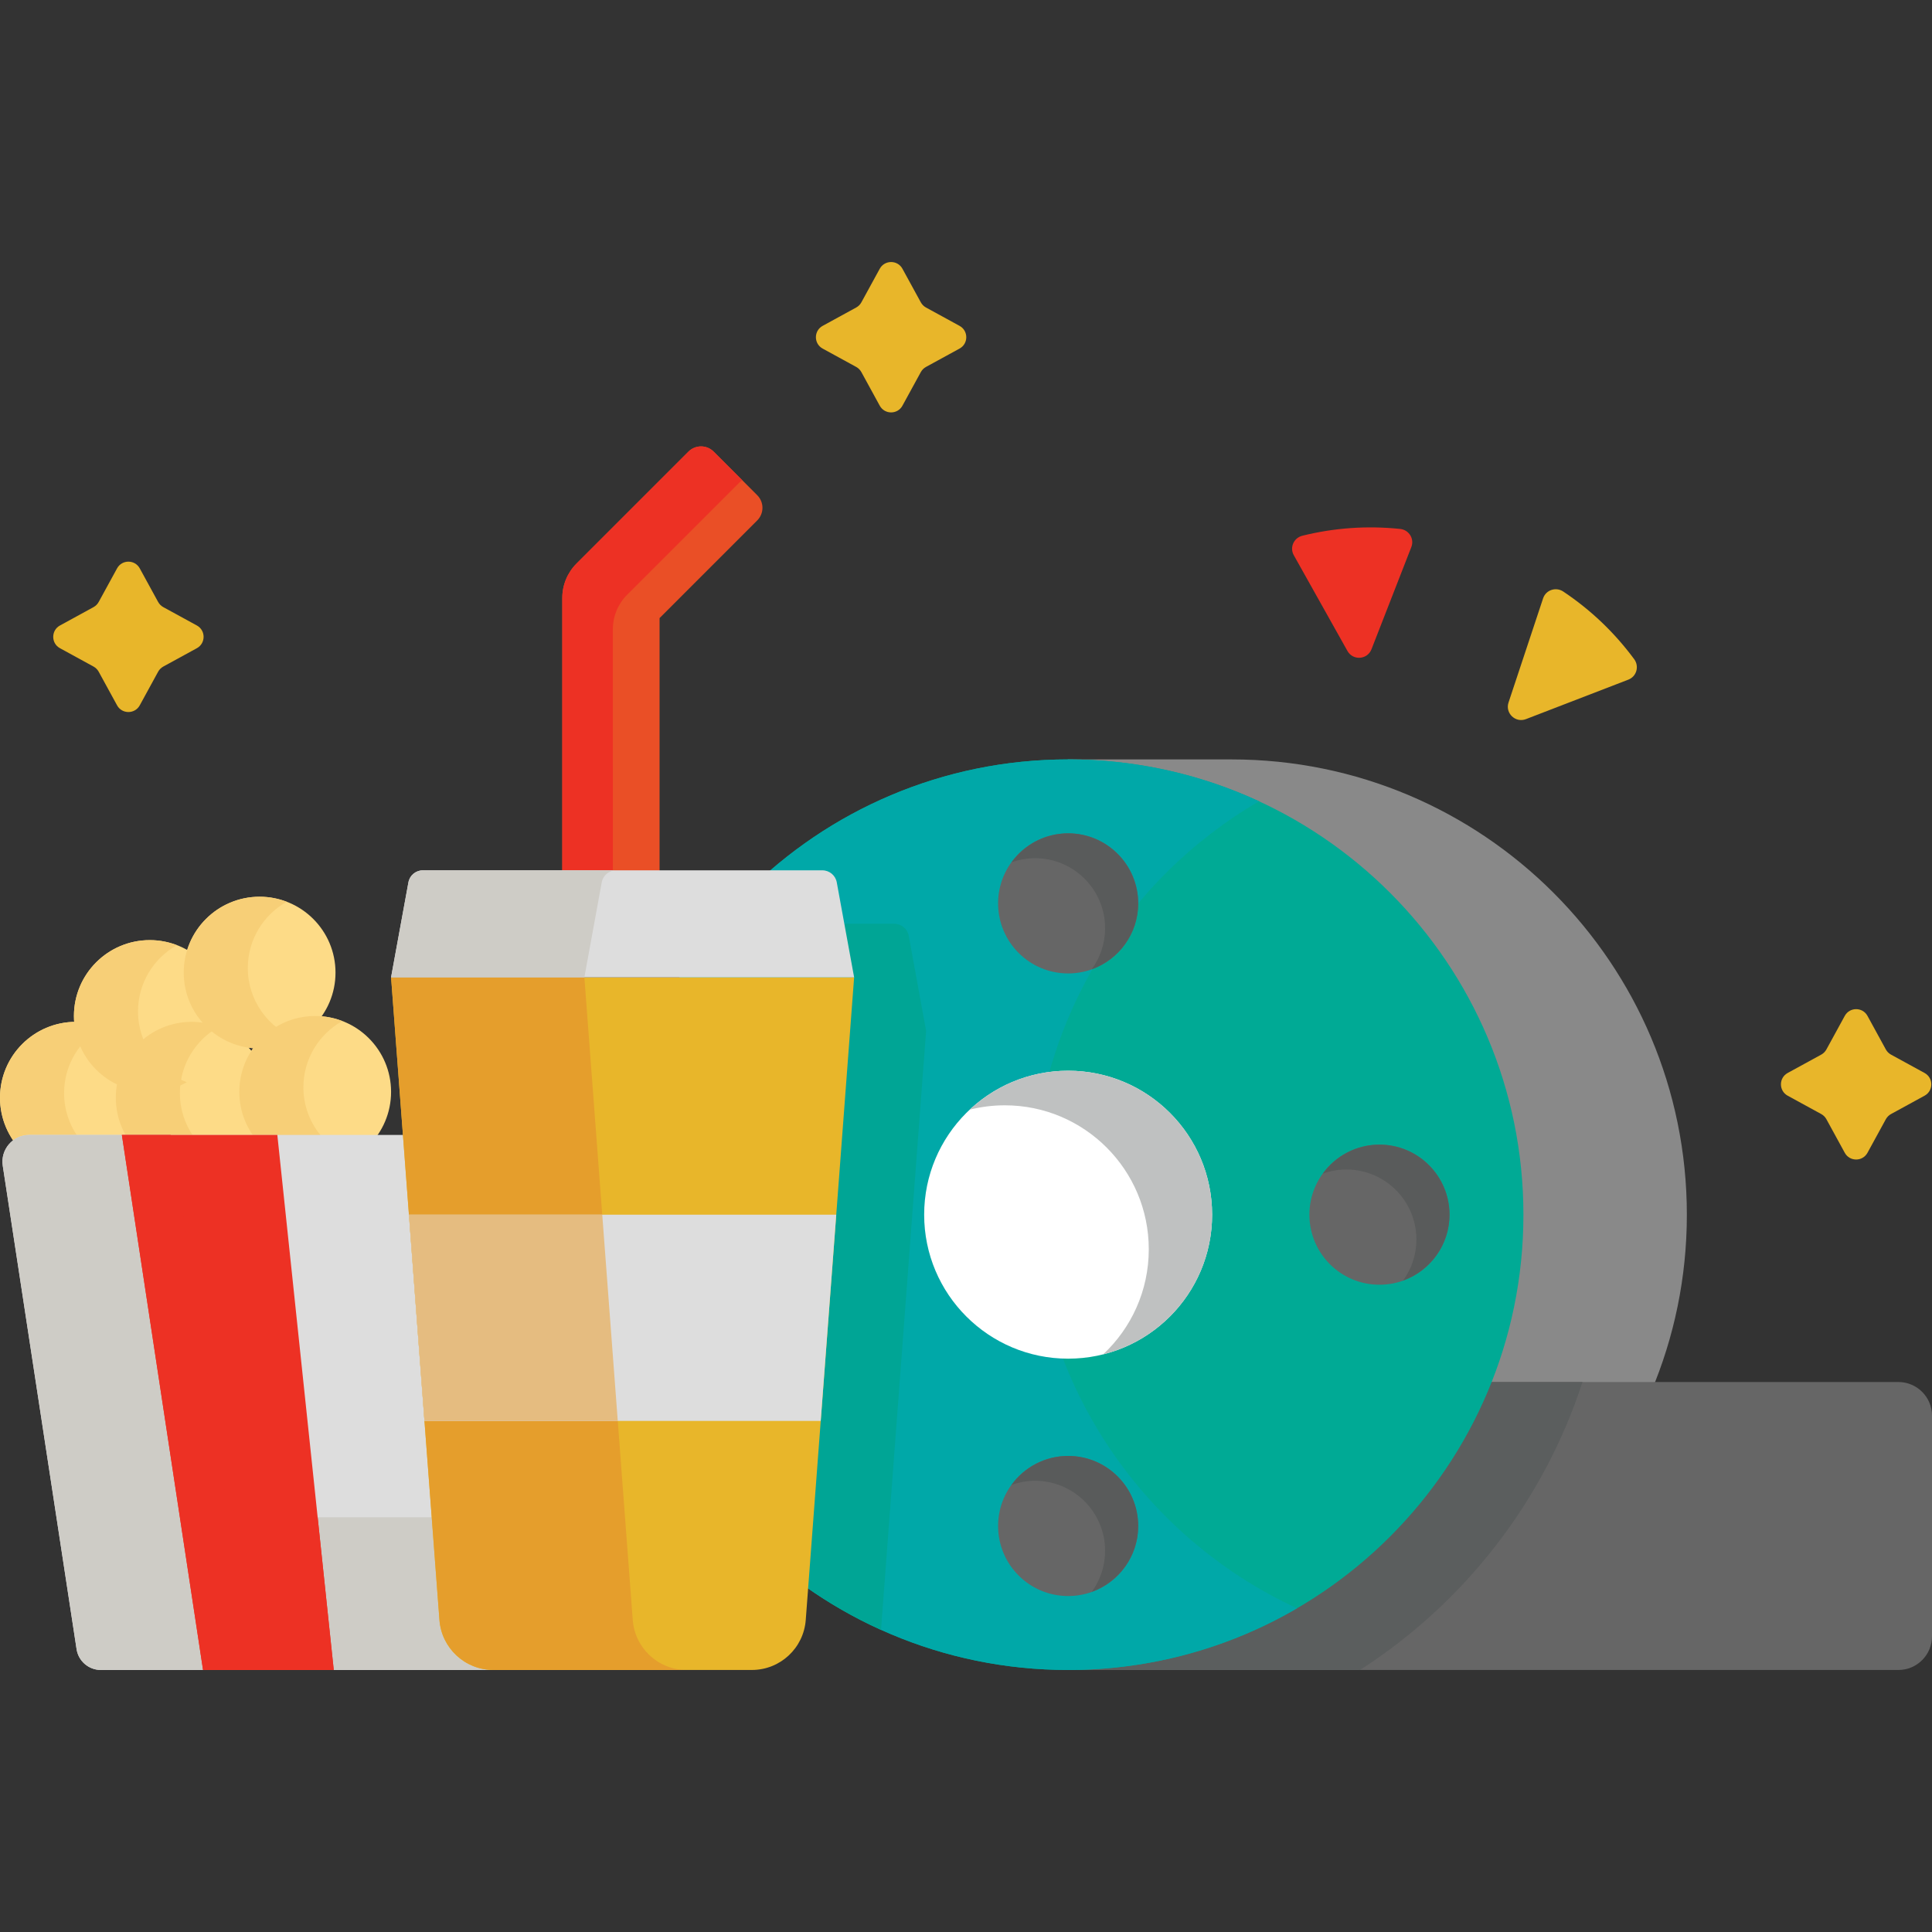 <?xml version="1.0" encoding="iso-8859-1"?>
<!-- Generator: Adobe Illustrator 19.0.0, SVG Export Plug-In . SVG Version: 6.00 Build 0)  -->
<svg version="1.1" id="Capa_1" xmlns="http://www.w3.org/2000/svg" xmlns:xlink="http://www.w3.org/1999/xlink" x="0px" y="0px"
	 viewBox="0 0 512 512" style="enable-background:new 0 0 512 512;" xml:space="preserve">
<rect x="0" y="0" width="512" height="512" fill="#333333" stroke="none"/>
<path style="fill:#EA4F26;" d="M200.675,131.234c1.846,1.846,1.846,4.836,0,6.682L174.792,163.8v75.093h-25.78v-80.435
	c0-3.424,1.361-6.693,3.774-9.116l29.658-29.658c1.846-1.846,4.836-1.846,6.682,0L200.675,131.234z"/>
<path style="fill:#ED3124;" d="M162.417,166.738c0-3.424,1.361-6.693,3.774-9.116l29.658-29.658
	c0.269-0.269,0.567-0.487,0.878-0.678l-7.601-7.601c-1.846-1.846-4.836-1.846-6.682,0l-29.658,29.658
	c-2.413,2.423-3.774,5.692-3.774,9.116v80.435h13.406V166.738z"/>
<g>
	<circle style="fill:#FDDB87;" cx="20.109" cy="290.907" r="20.109"/>
	<circle style="fill:#FDDB87;" cx="50.798" cy="290.907" r="20.109"/>
	<circle style="fill:#FDDB87;" cx="39.702" cy="269.251" r="20.109"/>
	<circle style="fill:#FDDB87;" cx="68.803" cy="257.753" r="20.109"/>
	<circle style="fill:#FDDB87;" cx="83.529" cy="289.36" r="20.109"/>
</g>
<g>
	<path style="fill:#F7CF77;" d="M16.982,289.692c0-7.545,4.161-14.111,10.309-17.551c-2.233-0.855-4.648-1.344-7.181-1.344
		c-11.106,0-20.109,9.003-20.109,20.109c0,11.106,9.003,20.109,20.109,20.109c3.561,0,6.899-0.934,9.8-2.557
		C22.355,305.564,16.982,298.265,16.982,289.692z"/>
	<path style="fill:#F7CF77;" d="M47.673,289.692c0-7.545,4.161-14.111,10.309-17.551c-2.233-0.855-4.648-1.344-7.181-1.344
		c-11.106,0-20.109,9.003-20.109,20.109c0,11.106,9.003,20.109,20.109,20.109c3.561,0,6.899-0.934,9.8-2.557
		C53.046,305.564,47.673,298.265,47.673,289.692z"/>
	<path style="fill:#F7CF77;" d="M36.575,268.037c0-7.545,4.161-14.111,10.309-17.551c-2.233-0.855-4.648-1.344-7.181-1.344
		c-11.106,0-20.109,9.003-20.109,20.109c0,11.106,9.003,20.109,20.109,20.109c3.561,0,6.899-0.934,9.8-2.557
		C41.948,283.908,36.575,276.609,36.575,268.037z"/>
	<path style="fill:#F7CF77;" d="M65.673,256.535c0-7.545,4.161-14.111,10.309-17.551c-2.233-0.855-4.648-1.344-7.181-1.344
		c-11.106,0-20.109,9.003-20.109,20.109c0,11.106,9.003,20.109,20.109,20.109c3.561,0,6.899-0.934,9.8-2.557
		C71.047,272.406,65.673,265.107,65.673,256.535z"/>
	<path style="fill:#F7CF77;" d="M80.402,288.145c0-7.545,4.161-14.111,10.309-17.551c-2.233-0.855-4.648-1.344-7.181-1.344
		c-11.106,0-20.109,9.003-20.109,20.109c0,11.106,9.003,20.109,20.109,20.109c3.561,0,6.899-0.934,9.8-2.557
		C85.775,304.017,80.402,296.718,80.402,288.145z"/>
</g>
<path style="fill:#898989;" d="M326.381,201.254h-43.311v241.305h43.311c66.62,0,120.653-54.033,120.653-120.653
	S393,201.254,326.381,201.254z"/>
<path style="fill:#666666;" d="M512,375.159v58.491c0,4.919-3.991,8.91-8.91,8.91H283.069v-76.31h112.238H503.09
	C508.009,366.249,512,370.24,512,375.159z"/>
<path style="fill:#5B5E5E;" d="M395.307,366.249H283.069v76.31h77.35c27.548-17.701,48.632-44.58,58.953-76.31H395.307z"/>
<path style="fill:#00AA95;" d="M283.069,201.254c66.62,0,120.653,54.033,120.653,120.653s-54.033,120.653-120.653,120.653
	s-120.653-54.033-120.653-120.653S216.45,201.254,283.069,201.254z"/>
<path style="fill:#00A8A8;" d="M273.653,316.66c0-44.509,24.122-83.395,59.999-104.308c-15.386-7.118-32.52-11.098-50.583-11.098
	c-66.62,0-120.653,54.033-120.653,120.653s54.033,120.653,120.653,120.653c22.11,0,42.831-5.957,60.653-16.345
	C302.362,407.079,273.653,365.216,273.653,316.66z"/>
<path style="fill:#00A595;" d="M245.43,273.181l-4.599-25.162c-0.33-1.856-1.949-3.197-3.826-3.197h-46.742
	c-17.385,20.907-27.846,47.775-27.846,77.084c0,48.946,29.167,91.097,71.063,110.018L245.43,273.181z"/>
<path style="fill:#FFFFFF;" d="M283.069,283.751c21.068,0,38.155,17.087,38.155,38.155c0,21.068-17.087,38.155-38.155,38.155
	s-38.155-17.087-38.155-38.155C244.914,300.839,262.002,283.751,283.069,283.751z"/>
<path style="fill:#BFC1C1;" d="M283.069,283.751c-10.083,0-19.248,3.921-26.07,10.311c2.973-0.744,6.081-1.144,9.284-1.144
	c21.068,0,38.155,17.087,38.155,38.155c0,10.985-4.652,20.881-12.085,27.844c16.582-4.149,28.872-19.147,28.872-37.011
	C321.225,300.839,304.137,283.751,283.069,283.751z"/>
<g>
	<circle style="fill:#666666;" cx="283.069" cy="239.408" r="18.562"/>
	<circle style="fill:#666666;" cx="365.567" cy="321.905" r="18.562"/>
	<circle style="fill:#666666;" cx="283.069" cy="404.403" r="18.562"/>
</g>
<g>
	<path style="fill:#595B5B;" d="M283.069,220.847c-6.185,0-11.649,3.038-15.022,7.69c1.957-0.702,4.058-1.104,6.256-1.104
		c10.25,0,18.562,8.312,18.562,18.562c0,4.065-1.323,7.814-3.54,10.872c7.168-2.571,12.306-9.406,12.306-17.458
		C301.631,229.159,293.32,220.847,283.069,220.847z"/>
	<path style="fill:#595B5B;" d="M365.567,303.345c-6.185,0-11.649,3.038-15.022,7.69c1.957-0.702,4.058-1.104,6.256-1.104
		c10.25,0,18.562,8.312,18.562,18.562c0,4.065-1.323,7.814-3.54,10.872c7.168-2.571,12.306-9.406,12.306-17.457
		C384.129,311.656,375.817,303.345,365.567,303.345z"/>
	<path style="fill:#595B5B;" d="M283.069,385.842c-6.185,0-11.649,3.038-15.022,7.69c1.957-0.702,4.058-1.104,6.256-1.104
		c10.25,0,18.562,8.312,18.562,18.562c0,4.065-1.323,7.814-3.54,10.872c7.168-2.571,12.306-9.406,12.306-17.457
		C301.631,394.154,293.32,385.842,283.069,385.842z"/>
</g>
<path style="fill:#DDDDDD;" d="M128.614,300.766l1.836,141.793H26.719c-3.207,0-5.94-2.341-6.424-5.517L0.732,308.934
	c-0.66-4.29,2.671-8.167,7.023-8.167h99.028L128.614,300.766L128.614,300.766z"/>
<path style="fill:#CECCC6;" d="M66.288,402.084c-3.207,0-5.94-2.341-6.424-5.517l-14.629-95.8H7.755
	c-4.352,0-7.683,3.877-7.023,8.167l19.562,128.108c0.485,3.176,3.217,5.517,6.424,5.517h103.73l-0.524-40.475L66.288,402.084
	L66.288,402.084z"/>
<path style="fill:#E8B62A;" d="M226.352,259.002l-12.818,170.275c-0.547,7.487-6.775,13.282-14.282,13.282h-68.514
	c-7.507,0-13.736-5.795-14.282-13.282l-12.818-170.275L226.352,259.002L226.352,259.002z"/>
<path style="fill:#E59E2C;" d="M167.683,429.277l-12.818-170.275h-51.228l12.818,170.275c0.547,7.487,6.775,13.282,14.282,13.282
	h51.228C174.458,442.559,168.23,436.764,167.683,429.277z"/>
<polygon style="fill:#DDDDDD;" points="217.503,376.561 221.617,321.906 108.373,321.906 112.487,376.561 "/>
<polygon style="fill:#E5BC80;" points="159.602,321.906 108.373,321.906 112.487,376.561 163.715,376.561 "/>
<g>
	<polygon style="fill:#ED3124;" points="32.298,300.766 53.809,442.559 88.448,442.559 73.495,300.766 	"/>
	<path style="fill:#ED3124;" d="M66.288,402.084c-3.207,0-5.94-2.341-6.424-5.517l-14.629-95.8H32.298l21.511,141.793h34.639
		l-4.268-40.475H66.288z"/>
</g>
<path style="fill:#DDDDDD;" d="M221.753,233.84l4.599,25.162H103.637l4.599-25.162c0.33-1.856,1.949-3.197,3.826-3.197h105.865
	C219.804,230.644,221.423,231.984,221.753,233.84z"/>
<path style="fill:#CECCC6;" d="M163.29,230.644h-51.228c-1.877,0-3.496,1.341-3.826,3.197l-4.599,25.162h51.228l4.599-25.162
	C159.796,231.984,161.415,230.644,163.29,230.644z"/>
<g>
	<path style="fill:#E8B62A;" d="M510.03,284.349c2.382,1.299,2.382,4.723,0,6.022l-8.899,4.867c-0.577,0.32-1.042,0.784-1.361,1.361
		l-4.867,8.899c-1.299,2.382-4.723,2.382-6.022,0l-4.867-8.899c-0.32-0.577-0.784-1.042-1.361-1.361l-8.899-4.867
		c-2.382-1.299-2.382-4.723,0-6.022l8.899-4.867c0.577-0.32,1.042-0.784,1.361-1.361l4.867-8.899c1.299-2.382,4.723-2.382,6.022,0
		l4.867,8.899c0.32,0.577,0.784,1.042,1.361,1.361L510.03,284.349z"/>
	<path style="fill:#E8B62A;" d="M254.288,86.356c2.382,1.299,2.382,4.723,0,6.022l-8.899,4.867c-0.577,0.32-1.042,0.784-1.361,1.361
		l-4.867,8.899c-1.299,2.382-4.723,2.382-6.022,0l-4.867-8.899c-0.32-0.577-0.784-1.042-1.361-1.361l-8.899-4.867
		c-2.382-1.299-2.382-4.723,0-6.022l8.899-4.867c0.577-0.32,1.042-0.784,1.361-1.361l4.867-8.899c1.299-2.382,4.723-2.382,6.022,0
		l4.867,8.899c0.32,0.577,0.784,1.042,1.361,1.361L254.288,86.356z"/>
	<path style="fill:#E8B62A;" d="M52.169,165.759c2.382,1.299,2.382,4.723,0,6.022l-8.899,4.867c-0.577,0.32-1.042,0.784-1.361,1.361
		l-4.867,8.899c-1.299,2.382-4.723,2.382-6.022,0l-4.867-8.899c-0.32-0.577-0.784-1.042-1.361-1.361l-8.899-4.867
		c-2.382-1.299-2.382-4.723,0-6.022l8.899-4.867c0.577-0.32,1.042-0.784,1.361-1.361l4.867-8.899c1.299-2.382,4.723-2.382,6.022,0
		l4.867,8.899c0.32,0.577,0.784,1.042,1.361,1.361L52.169,165.759z"/>
	<path style="fill:#E8B62A;" d="M431.531,180.111l-27.139,10.464c-2.781,1.072-5.556-1.574-4.618-4.403l9.163-27.606
		c0.739-2.228,3.394-3.104,5.346-1.799c7.305,4.882,13.569,10.855,18.791,17.921C434.47,176.574,433.721,179.266,431.531,180.111z"
		/>
</g>
<path style="fill:#ED3124;" d="M374.021,144.969l-10.567,27.104c-1.083,2.777-4.908,3.043-6.365,0.443l-14.222-25.38
	c-1.148-2.048-0.005-4.599,2.274-5.162c8.531-2.107,17.17-2.705,25.911-1.802C373.389,140.413,374.874,142.781,374.021,144.969z"/>
<g>
</g>
<g>
</g>
<g>
</g>
<g>
</g>
<g>
</g>
<g>
</g>
<g>
</g>
<g>
</g>
<g>
</g>
<g>
</g>
<g>
</g>
<g>
</g>
<g>
</g>
<g>
</g>
<g>
</g>
</svg>
